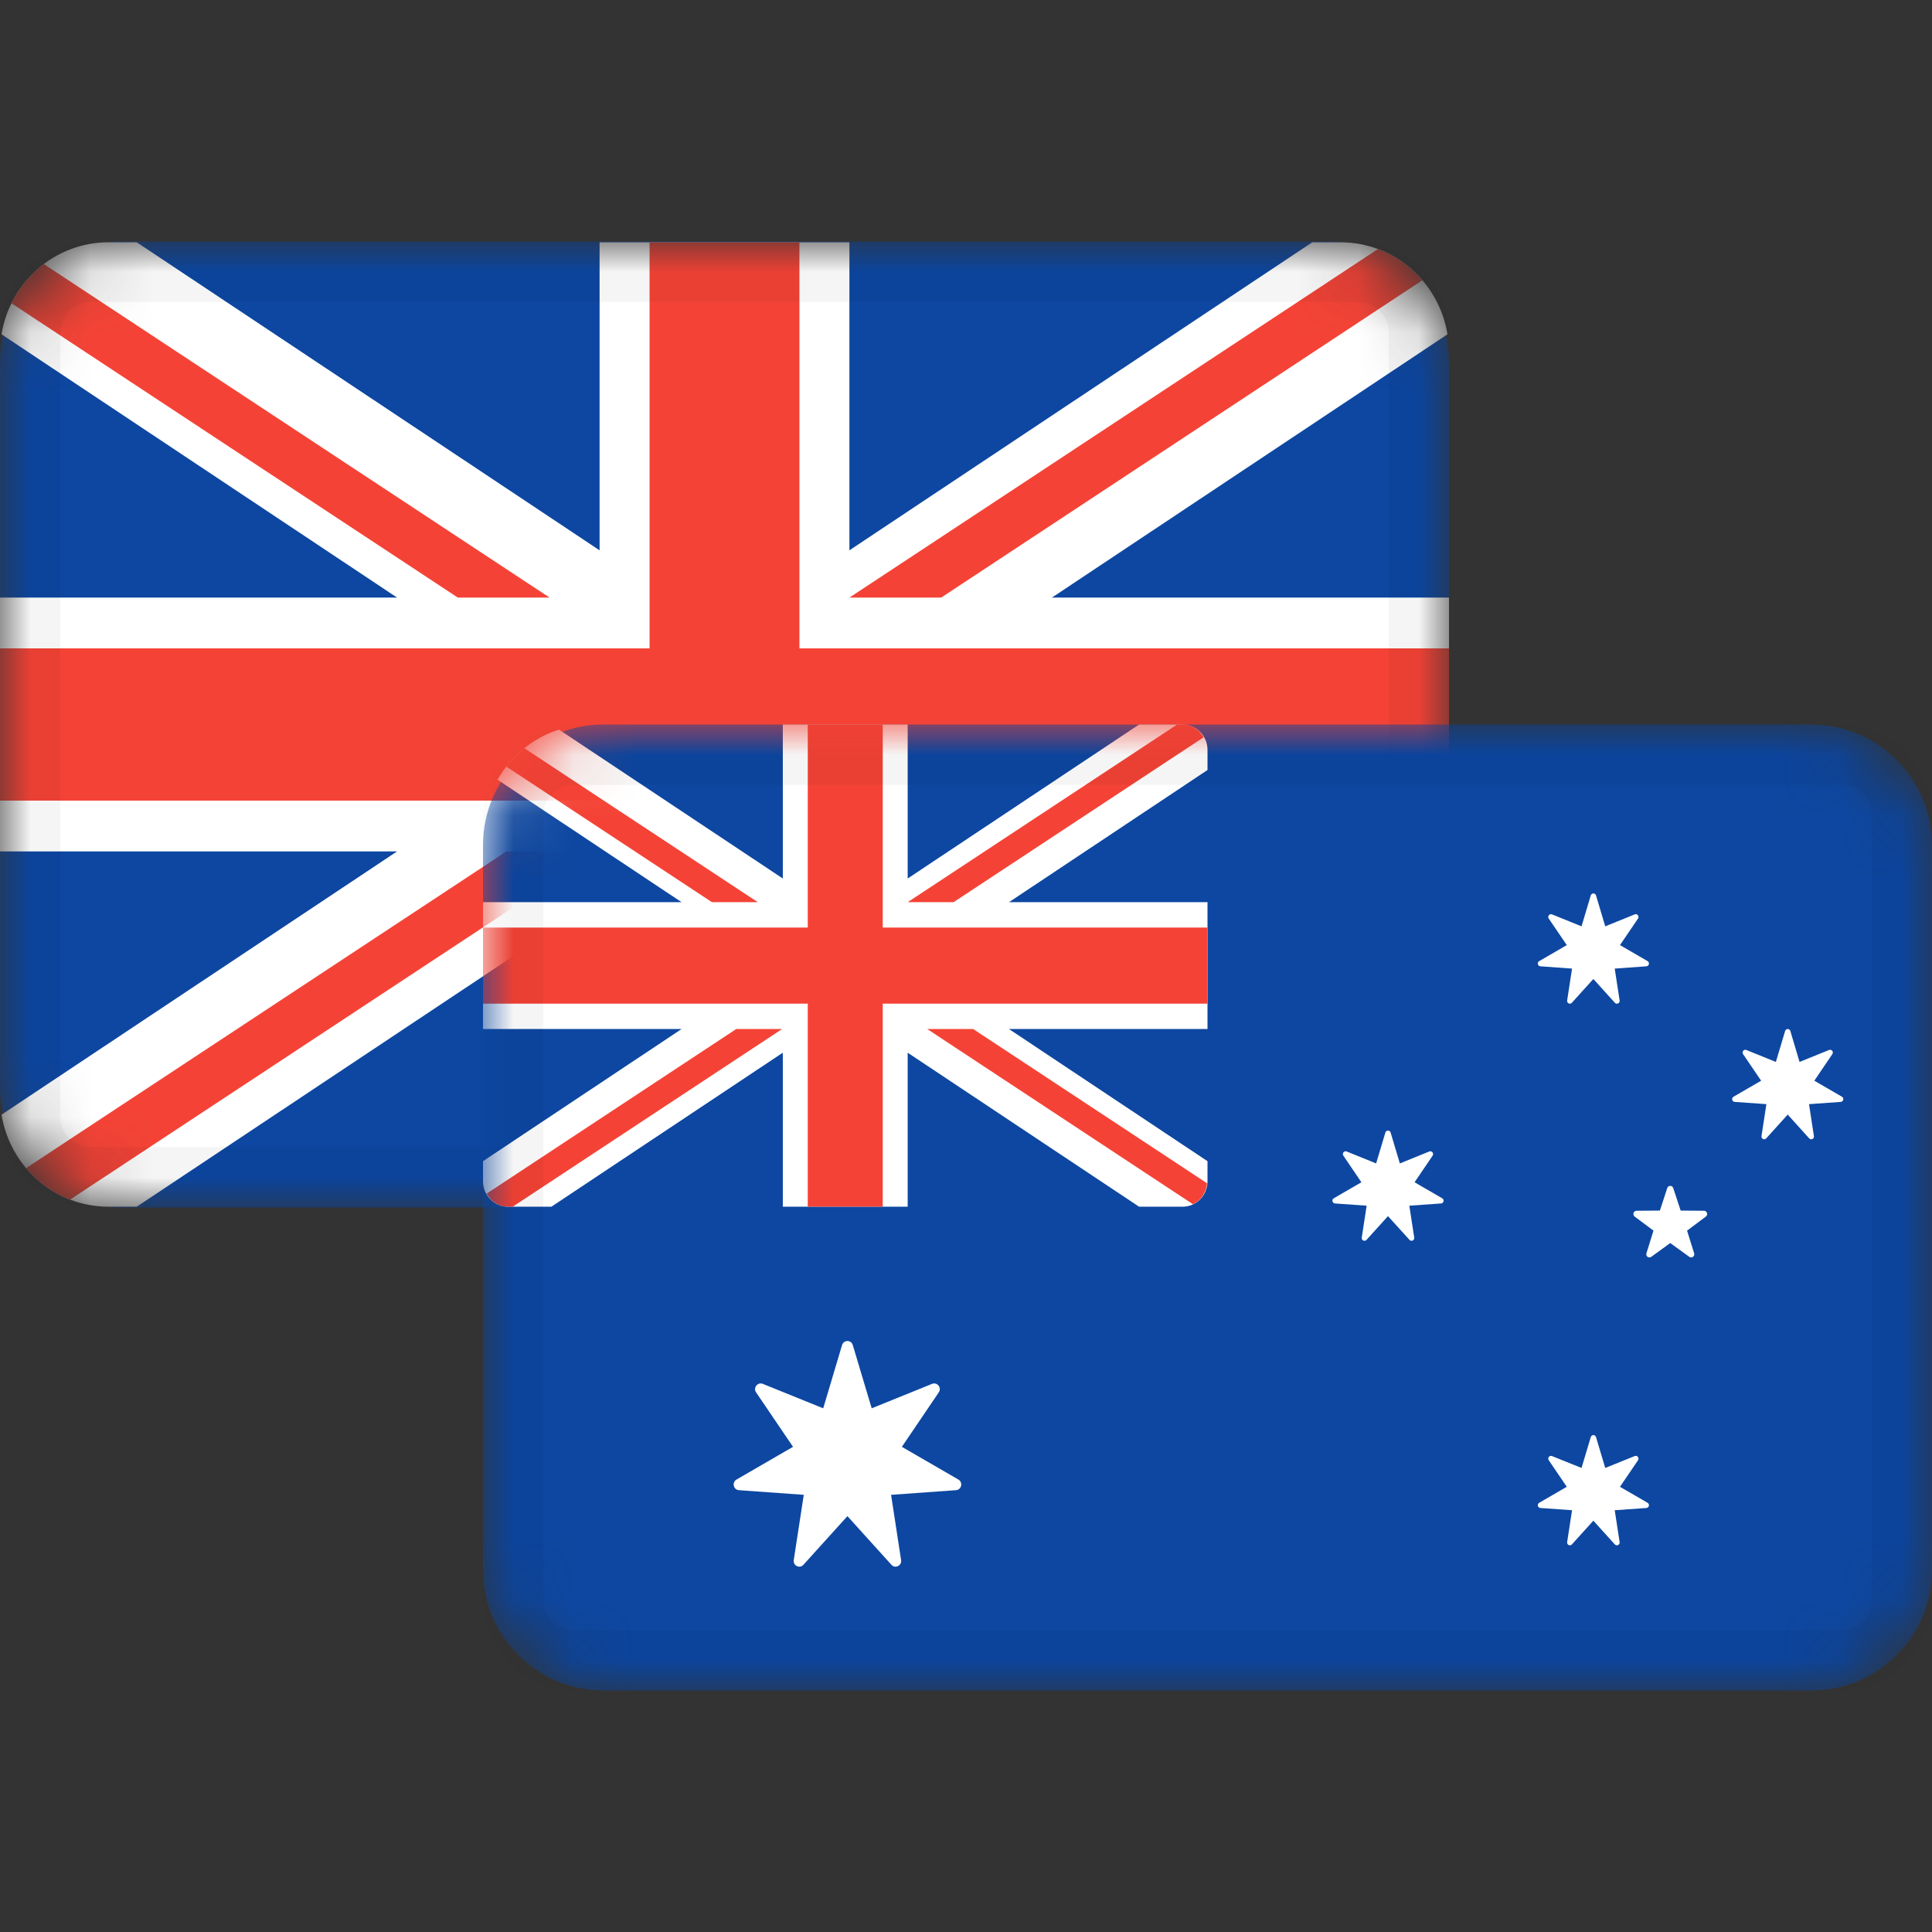 <svg width="32" height="32" viewBox="0 0 32 32" fill="none" xmlns="http://www.w3.org/2000/svg">
<rect x="0" y="0" width="32" height="32" fill="#333333" stroke="none"/>
<mask id="mask0" mask-type="alpha" maskUnits="userSpaceOnUse" x="0" y="4" width="24" height="16">
<path d="M22 4H2C0.895 4 0 4.895 0 6V18C0 19.105 0.895 20 2 20H22C23.105 20 24 19.105 24 18V6C24 4.895 23.105 4 22 4Z" fill="white"/>
</mask>
<g mask="url(#mask0)">
<path d="M22 4H2C0.895 4 0 4.895 0 6V18C0 19.105 0.895 20 2 20H22C23.105 20 24 19.105 24 18V6C24 4.895 23.105 4 22 4Z" fill="#0D47A1"/>
<path d="M23.975 5.537C23.834 4.672 23.094 4.013 22.203 4.013H21.735L14.069 9.115V4.013H9.931V9.115L2.265 4.013H1.797C0.906 4.013 0.167 4.672 0.025 5.537L6.577 9.898H0V14.102H6.577L0.025 18.463C0.167 19.327 0.906 19.987 1.797 19.987H2.265L9.931 14.885V19.987H14.069V14.885L21.735 19.987H22.203C23.094 19.987 23.834 19.327 23.975 18.463L17.423 14.102H24V9.898H17.423L23.975 5.537Z" fill="white"/>
<path d="M13.241 4.013V10.739H24V13.261H13.241V19.987H10.759V13.261H0V10.739H10.759V4.013H13.241ZM9.908 14.102L1.162 19.869C0.934 19.782 0.729 19.648 0.556 19.48L0.432 19.348L8.388 14.102H9.908ZM16.237 14.102L23.764 19.065C23.651 19.266 23.502 19.443 23.325 19.586L23.188 19.688L14.717 14.102H16.237ZM0.725 4.373L9.103 9.898H7.583L0.19 5.023C0.316 4.766 0.5 4.544 0.725 4.373ZM22.823 4.125C23.11 4.232 23.363 4.412 23.559 4.642L15.589 9.898H14.069L22.823 4.125Z" fill="#F44336"/>
<path d="M22.5 4.5H1.5C0.948 4.5 0.5 4.948 0.5 5.5V18.5C0.5 19.052 0.948 19.5 1.5 19.5H22.5C23.052 19.5 23.5 19.052 23.5 18.5V5.5C23.5 4.948 23.052 4.5 22.5 4.5Z" stroke="black" stroke-opacity="0.04"/>
</g>
<mask id="mask1" mask-type="alpha" maskUnits="userSpaceOnUse" x="8" y="12" width="24" height="16">
<path d="M30 12H10C8.895 12 8 12.895 8 14V26C8 27.105 8.895 28 10 28H30C31.105 28 32 27.105 32 26V14C32 12.895 31.105 12 30 12Z" fill="white"/>
</mask>
<g mask="url(#mask1)">
<path d="M30 12H10C8.895 12 8 12.895 8 14V26C8 27.105 8.895 28 10 28H30C31.105 28 32 27.105 32 26V14C32 12.895 31.105 12 30 12Z" fill="#0D47A1"/>
<path d="M8.414 19.987H9.133L12.966 17.436V19.987H15.034V17.436L18.867 19.987H19.586C19.815 19.987 20 19.799 20 19.567V19.233L16.712 17.044H20V14.943H16.712L20 12.754V12.42C20 12.188 19.815 12 19.586 12H18.867L15.034 14.551V12H12.966V14.551L9.258 12.084C8.825 12.222 8.464 12.522 8.241 12.914L11.289 14.943H8V17.044H11.289L8 19.233V19.567C8 19.799 8.185 19.987 8.414 19.987Z" fill="white"/>
<path d="M14.125 22.279L14.438 23.326L15.438 22.921C15.524 22.887 15.601 22.986 15.549 23.062L14.938 23.964L15.874 24.506C15.954 24.552 15.926 24.676 15.834 24.682L14.759 24.759L14.925 25.84C14.939 25.932 14.827 25.987 14.765 25.918L14.036 25.112L13.307 25.918C13.245 25.987 13.133 25.932 13.147 25.84L13.313 24.759L12.238 24.682C12.147 24.676 12.119 24.552 12.199 24.506L13.135 23.964L12.523 23.062C12.471 22.986 12.549 22.887 12.634 22.921L13.635 23.326L13.947 22.279C13.974 22.189 14.099 22.189 14.125 22.279ZM26.435 23.803L26.588 24.314L27.076 24.117C27.118 24.1 27.156 24.148 27.131 24.186L26.832 24.626L27.289 24.891C27.328 24.913 27.314 24.974 27.27 24.977L26.745 25.014L26.826 25.542C26.833 25.587 26.778 25.614 26.747 25.581L26.391 25.187L26.035 25.581C26.005 25.614 25.95 25.587 25.957 25.542L26.038 25.014L25.513 24.977C25.468 24.974 25.455 24.913 25.494 24.891L25.951 24.626L25.652 24.186C25.627 24.148 25.665 24.1 25.706 24.117L26.195 24.314L26.348 23.803C26.361 23.759 26.422 23.759 26.435 23.803ZM27.615 19.678C27.631 19.63 27.698 19.63 27.714 19.678L27.837 20.051L28.224 20.054C28.274 20.055 28.295 20.119 28.255 20.15L27.943 20.383L28.06 20.758C28.075 20.807 28.021 20.847 27.98 20.817L27.665 20.589L27.35 20.817C27.309 20.847 27.255 20.807 27.27 20.758L27.387 20.383L27.075 20.15C27.035 20.119 27.056 20.055 27.106 20.054L27.493 20.051L27.615 19.678ZM23.033 18.759L23.186 19.27L23.674 19.072C23.716 19.055 23.754 19.104 23.729 19.141L23.43 19.582L23.887 19.847C23.926 19.869 23.913 19.93 23.868 19.933L23.343 19.97L23.424 20.498C23.431 20.543 23.376 20.57 23.346 20.536L22.989 20.143L22.634 20.536C22.603 20.57 22.548 20.543 22.555 20.498L22.636 19.97L22.111 19.933C22.067 19.929 22.053 19.869 22.092 19.847L22.549 19.582L22.25 19.141C22.225 19.104 22.263 19.055 22.305 19.072L22.793 19.27L22.946 18.759C22.959 18.715 23.02 18.715 23.033 18.759ZM29.654 17.077L29.806 17.589L30.295 17.391C30.337 17.374 30.375 17.422 30.349 17.46L30.051 17.9L30.508 18.165C30.547 18.188 30.533 18.248 30.488 18.251L29.963 18.288L30.044 18.817C30.051 18.862 29.997 18.889 29.966 18.855L29.61 18.461L29.254 18.855C29.224 18.889 29.169 18.862 29.176 18.817L29.257 18.288L28.732 18.251C28.687 18.248 28.674 18.188 28.713 18.165L29.17 17.9L28.871 17.46C28.846 17.422 28.884 17.374 28.925 17.391L29.414 17.589L29.567 17.077C29.58 17.033 29.641 17.033 29.654 17.077ZM26.435 14.831L26.588 15.343L27.076 15.145C27.118 15.128 27.156 15.176 27.131 15.214L26.832 15.654L27.289 15.919C27.328 15.942 27.314 16.002 27.27 16.005L26.745 16.043L26.826 16.571C26.833 16.616 26.778 16.643 26.747 16.609L26.391 16.215L26.035 16.609C26.005 16.643 25.95 16.616 25.957 16.571L26.038 16.043L25.513 16.005C25.468 16.002 25.455 15.942 25.494 15.919L25.951 15.654L25.652 15.214C25.627 15.176 25.665 15.128 25.706 15.145L26.195 15.343L26.348 14.831C26.361 14.787 26.422 14.787 26.435 14.831Z" fill="white"/>
<path d="M14.621 12V15.363H20V16.624H14.621V19.987H13.379V16.624H8V15.363H13.379V12H14.621ZM12.954 17.044L8.492 19.987H8.414C8.291 19.987 8.183 19.93 8.109 19.842L8.059 19.771L12.194 17.044H12.954ZM16.119 17.044L19.993 19.599C19.981 19.754 19.891 19.884 19.759 19.946L15.358 17.044H16.119ZM8.685 12.393L12.552 14.943H11.792L8.386 12.697C8.473 12.584 8.574 12.482 8.685 12.393ZM19.586 12C19.708 12 19.813 12.056 19.887 12.141L19.937 12.211L15.794 14.943H15.034L19.497 12H19.586Z" fill="#F44336"/>
<path d="M30.5 12.5H9.5C8.948 12.5 8.5 12.948 8.5 13.5V26.5C8.5 27.052 8.948 27.5 9.5 27.5H30.5C31.052 27.5 31.5 27.052 31.5 26.5V13.5C31.5 12.948 31.052 12.5 30.5 12.5Z" stroke="black" stroke-opacity="0.04"/>
</g>
</svg>
